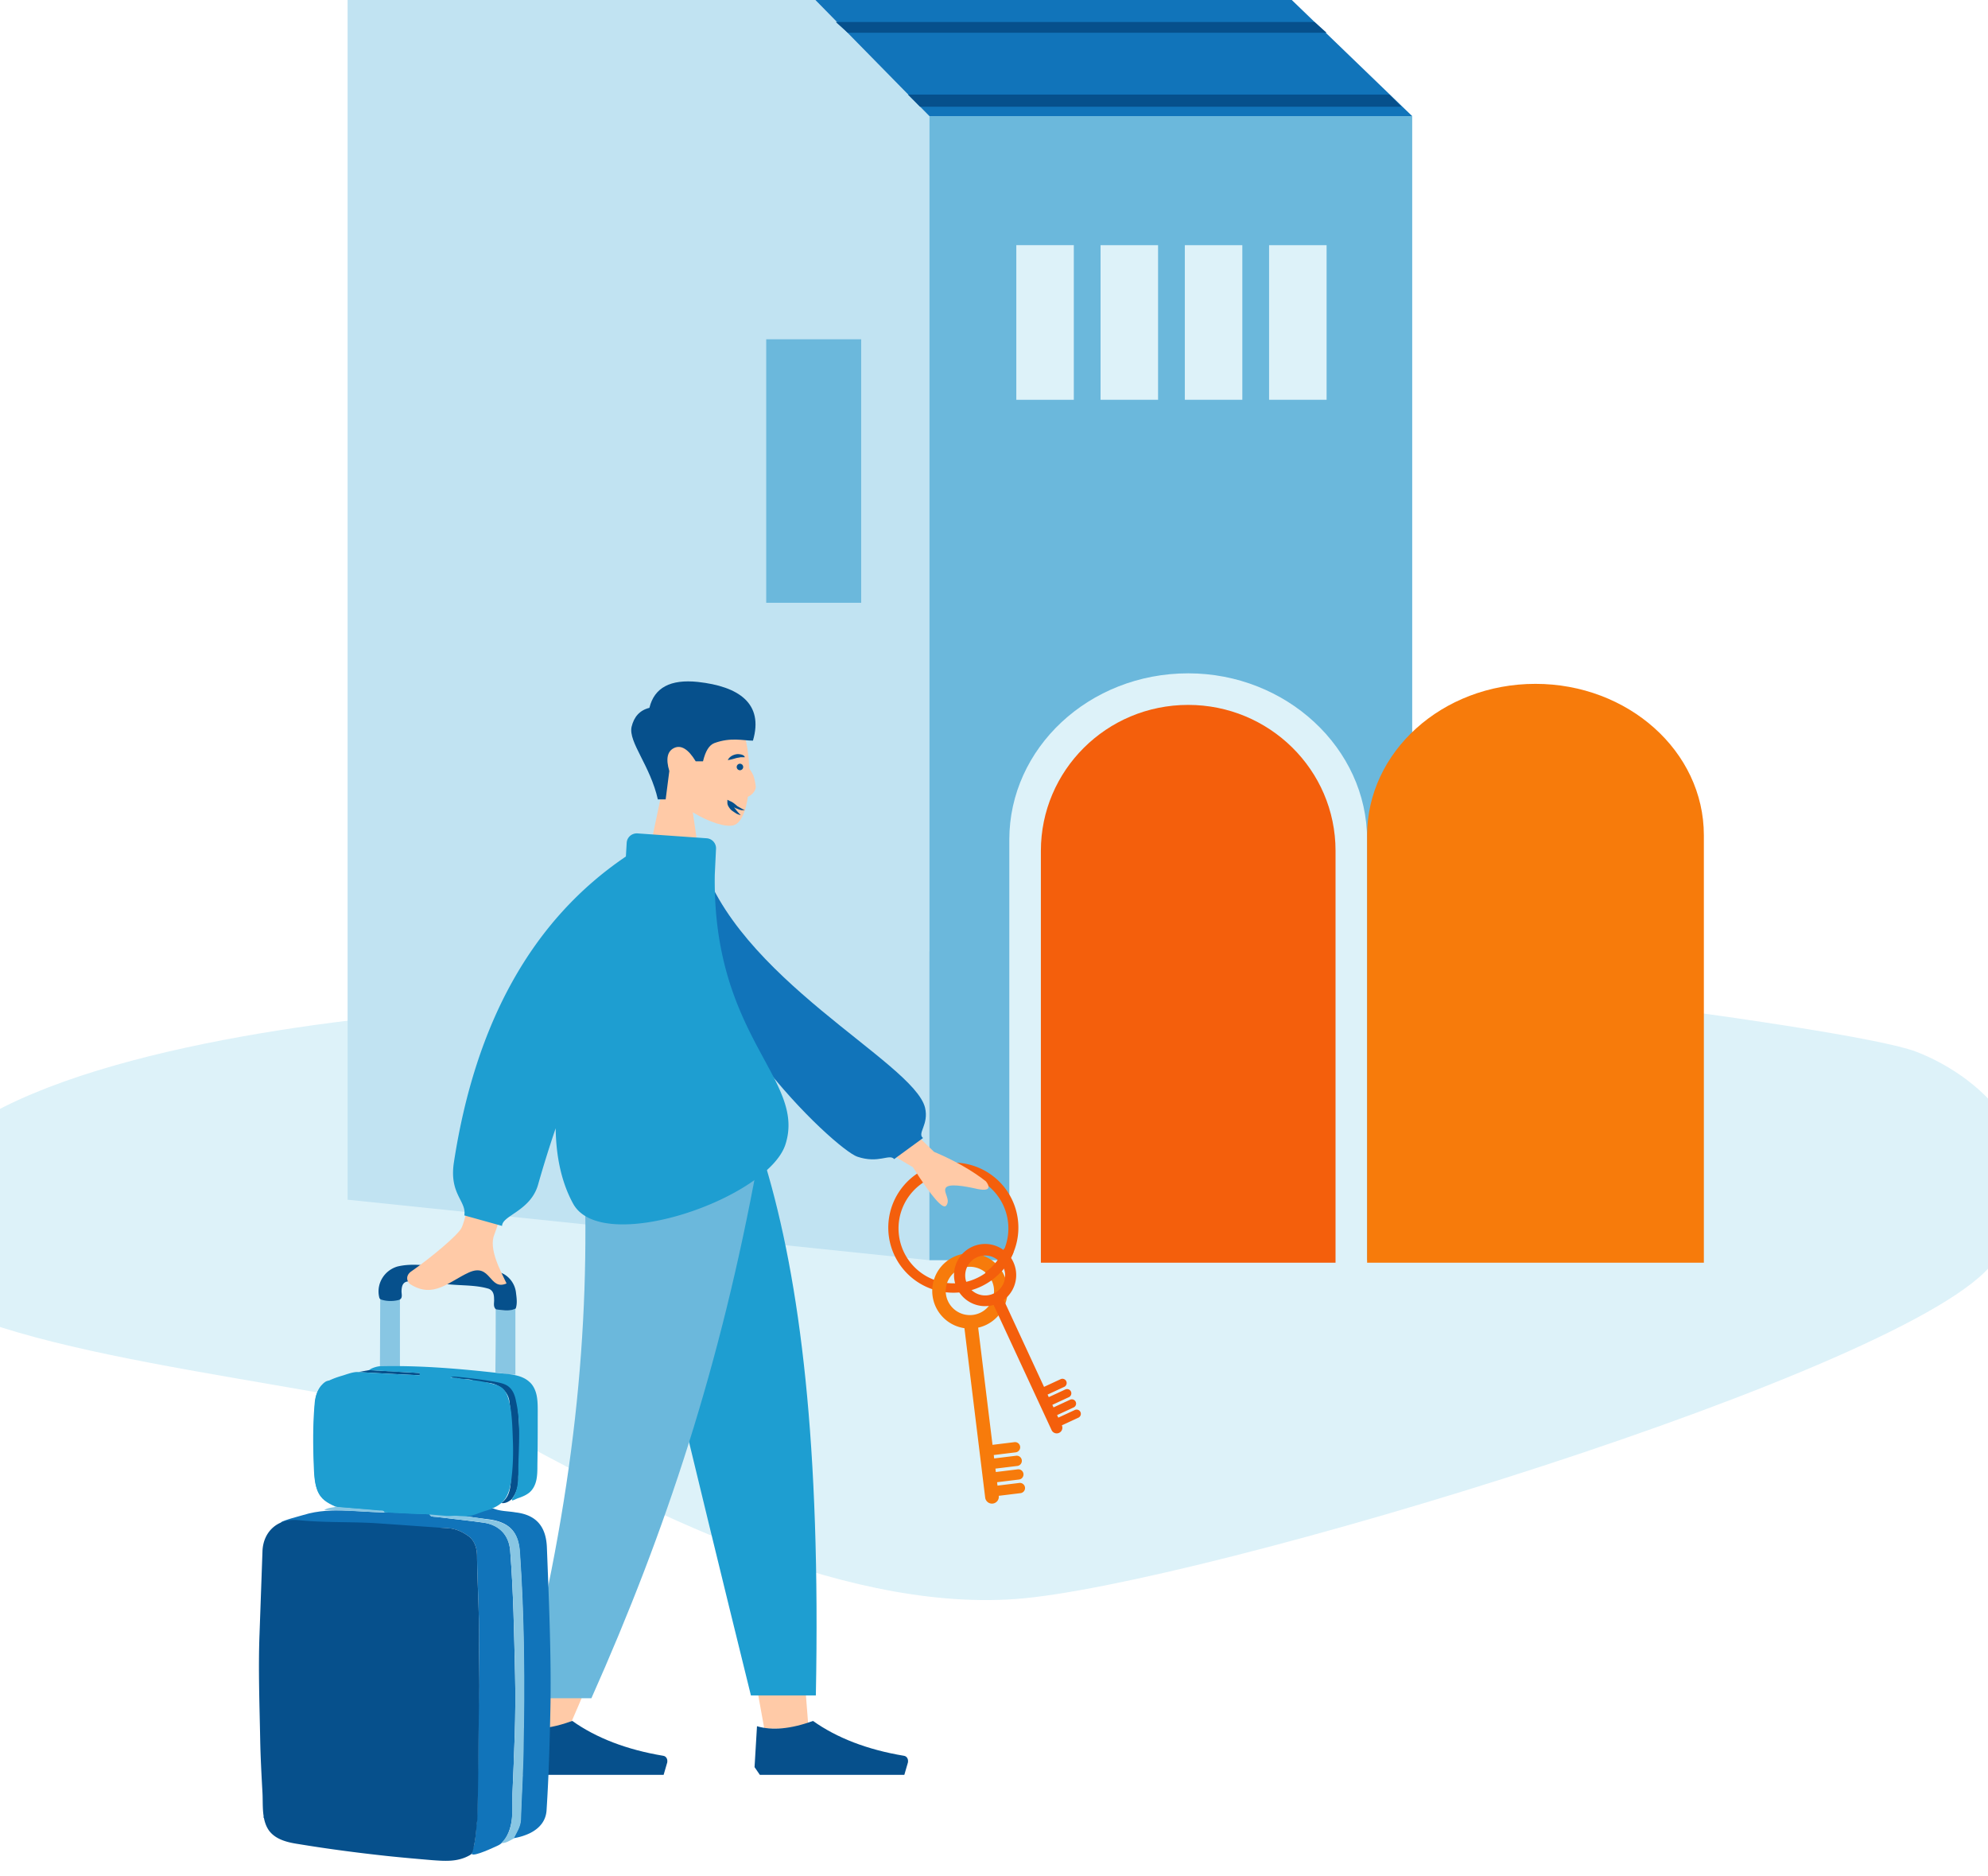 <svg fill="none" height="234" width="248" xmlns="http://www.w3.org/2000/svg"><filter id="a" color-interpolation-filters="sRGB" filterUnits="userSpaceOnUse" height="273.336" width="285.488" x="-31" y="-39"><feFlood flood-opacity="0" result="BackgroundImageFix"/><feColorMatrix in="SourceAlpha" result="hardAlpha" values="0 0 0 0 0 0 0 0 0 0 0 0 0 0 0 0 0 0 127 0"/><feOffset dx="1" dy="1"/><feGaussianBlur stdDeviation="1"/><feColorMatrix values="0 0 0 0 0.129 0 0 0 0 0.129 0 0 0 0 0.129 0 0 0 0.4 0"/><feBlend in2="BackgroundImageFix" result="effect1_dropShadow_17863_419846"/><feBlend in="SourceGraphic" in2="effect1_dropShadow_17863_419846" result="shape"/></filter><filter id="b" color-interpolation-filters="sRGB" filterUnits="userSpaceOnUse" height="47.358" width="28.842" x="107.402" y="141.612"><feFlood flood-opacity="0" result="BackgroundImageFix"/><feColorMatrix in="SourceAlpha" result="hardAlpha" values="0 0 0 0 0 0 0 0 0 0 0 0 0 0 0 0 0 0 127 0"/><feOffset dx="1.205" dy="1.205"/><feGaussianBlur stdDeviation="1.205"/><feColorMatrix values="0 0 0 0 0.129 0 0 0 0 0.129 0 0 0 0 0.129 0 0 0 0.5 0"/><feBlend in2="BackgroundImageFix" result="effect1_dropShadow_17863_419846"/><feBlend in="SourceGraphic" in2="effect1_dropShadow_17863_419846" result="shape"/></filter><filter id="c" color-interpolation-filters="sRGB" filterUnits="userSpaceOnUse" height="152.342" width="96.234" x="28.695" y="81.386"><feFlood flood-opacity="0" result="BackgroundImageFix"/><feColorMatrix in="SourceAlpha" result="hardAlpha" values="0 0 0 0 0 0 0 0 0 0 0 0 0 0 0 0 0 0 127 0"/><feOffset dx="1.305" dy="1.305"/><feGaussianBlur stdDeviation="1.305"/><feColorMatrix values="0 0 0 0 0.129 0 0 0 0 0.129 0 0 0 0 0.129 0 0 0 0.5 0"/><feBlend in2="BackgroundImageFix" result="effect1_dropShadow_17863_419846"/><feBlend in="SourceGraphic" in2="effect1_dropShadow_17863_419846" result="shape"/></filter><g filter="url(#a)"><path d="M-.45 137.04c18.105-9.052 51.189-12.124 65.468-12.528 14.549-2.829 48.818-8.244 69.51-7.274 25.864 1.212 94.969 9.699 103.456 12.932 8.486 3.233 19.398 12.932 9.699 26.268s-99.415 40.413-122.046 42.029c-22.631 1.617-48.495-12.528-60.619-18.994s-50.515-8.89-69.51-16.165c-4.4-1.685-18.59-14.952 4.042-26.268z" fill="#ddf2f9"/><path d="M42.361-16.199v164.85l72.577 7.546V13.484L64.385-38z" fill="#c1e3f2"/><path d="M175.17 13.484h-60.231v142.713h60.231z" fill="#6bb8dc"/><path d="M64.385-38h57.394l53.389 51.484h-60.23z" fill="#1174ba"/><path d="M162.987 1.744h-59.729l1.501 1.342h59.73zM172.331 10.8h-60.063l1.501 1.51h60.063z" fill="#06508c"/><path d="M132.957 29.583h-7.174v19.285h7.174zM124.91 156.507v-52.766c0-11.412 9.936-20.75 22.317-20.75 12.229 0 22.318 9.338 22.318 20.75v52.766z" fill="#ddf2f9"/><path d="M165.606 156.507h-36.758v-51.376c0-9.982 8.152-18.202 18.379-18.202 10.078 0 18.379 8.074 18.379 18.202z" fill="#f45f0c"/><path d="M211.554 156.507h-42.009v-53.315c0-10.358 9.316-18.888 21.004-18.888 11.519 0 21.005 8.378 21.005 18.888z" fill="#f77b0b"/><g fill="#ddf2f9"><path d="M143.467 29.583h-7.174v19.285h7.174zM153.979 29.583h-7.174v19.285h7.174zM164.491 29.583h-7.175v19.285h7.175z"/></g><path d="M94.584 74.191h11.846v-32.87H94.584z" fill="#6bb8dc"/><g filter="url(#b)"><path d="M124.744 149.71a8.114 8.114 0 1 1-16.044 2.445 8.114 8.114 0 0 1 16.044-2.445zm-14.795 2.255a6.852 6.852 0 1 0 13.546-2.066 6.852 6.852 0 0 0-13.546 2.066z" fill="#f45f0c"/><path d="M123.431 158.118a4.697 4.697 0 1 1-9.287 1.416 4.697 4.697 0 0 1 9.287-1.416zm-7.624 1.162a3.014 3.014 0 1 0 5.96-.907 3.014 3.014 0 0 0-5.96.907z" fill="#f77b0b"/><path d="M118.099 163.411a.854.854 0 1 1 1.696-.208l2.595 21.195a.854.854 0 0 1-1.696.207z" fill="#f77b0b"/><path d="M121.652 183.827a.64.64 0 0 1 .558-.713l2.755-.338a.641.641 0 0 1 .156 1.272l-2.756.337a.64.64 0 0 1-.713-.558zM121.444 182.132a.641.641 0 0 1 .558-.714l2.755-.337a.64.64 0 1 1 .156 1.271l-2.755.338a.641.641 0 0 1-.714-.558zM121.237 180.436a.64.64 0 0 1 .558-.713l2.755-.338a.64.64 0 0 1 .156 1.272l-2.756.337a.64.64 0 0 1-.713-.558zM121.029 178.741a.641.641 0 0 1 .558-.714l2.755-.337a.64.64 0 1 1 .156 1.271l-2.755.338a.64.64 0 0 1-.714-.558z" fill="#f77b0b"/><g fill="#f45f0c"><path d="M124.519 156.261a3.878 3.878 0 1 1-7.668 1.17 3.878 3.878 0 0 1 7.668-1.17zm-6.295.959a2.49 2.49 0 1 0 4.922-.75 2.49 2.49 0 0 0-4.922.75z"/><path d="M121.571 160.201a.706.706 0 0 1 1.28-.594l7.413 15.998a.705.705 0 0 1-1.279.593z"/><path d="M129.54 175.344a.53.53 0 0 1 .257-.703l2.08-.963a.528.528 0 1 1 .445.959l-2.08.964a.528.528 0 0 1-.702-.257zM128.947 174.064a.528.528 0 0 1 .257-.702l2.08-.964a.528.528 0 1 1 .445.96l-2.08.963a.528.528 0 0 1-.702-.257zM128.354 172.784a.528.528 0 0 1 .257-.702l2.08-.964a.528.528 0 1 1 .445.96l-2.08.964a.53.53 0 0 1-.702-.258zM127.761 171.504a.528.528 0 0 1 .257-.702l2.08-.964a.529.529 0 1 1 .444.96l-2.079.964a.528.528 0 0 1-.702-.258zM121.427 157.544a8.126 8.126 0 0 0 2.811-3.552l-1.17-.476a6.843 6.843 0 0 1-2.373 2.999z"/></g></g><g filter="url(#c)"><path d="m75.822 142.887 11.748 40.222 5.47 30.217h5.519l-5.52-70.439z" fill="#ffcaa7"/><path d="M70.61 142.887c.81 20.92.507 32.289.304 34.209-.202 1.92-1.215 14.603-8.305 36.887h5.723c9.368-21.374 12.608-34.057 13.723-36.887 1.063-2.83 4.253-14.199 8.861-34.209z" fill="#ffcaa7"/><path d="M75.57 142.887c3.039 13.846 8.305 35.927 15.8 66.296h8.101c.608-31.177-1.924-51.642-6.33-66.296z" fill="#1e9ed1"/><path d="M70.558 142.887c.81 20.92-1.266 41.485-7.697 66.649h8.609c9.368-21.02 16.103-41.535 20.71-66.649z" fill="#6bb8dc"/><path d="m61.797 218.127.304-5.104c1.873.556 4.203.354 6.988-.657 2.987 2.122 6.785 3.588 11.343 4.346.354.05.557.404.506.758v.05l-.456 1.567H62.455zM91.824 218.127l.304-5.104c1.874.556 4.203.354 6.988-.657 2.988 2.122 6.786 3.588 11.343 4.346.355.05.557.404.506.758v.05l-.455 1.567H92.483z" fill="#06508c"/><path d="M45.13 159.306c.82.081 1.679.363 2.456-.16v9.778c-.86.041-1.678-.241-2.496-.362 0-3.058.04-6.157.04-9.256z" fill="#88c6e3"/><path d="M46.809 186.349c1.473.081 2.988.121 4.46.202.124.402.492.322.82.362 2.005.241 3.97.442 5.975.724 1.923.282 3.11 1.529 3.274 3.461.409 5.191.49 10.383.613 15.574.123 4.909-.122 9.819-.327 14.729-.04 1.207.082 2.374-.123 3.581-.163 1.006-.695 2.495-1.719 2.938-.368.161-2.946 1.408-3.233 1.046-.082-.121.246-.966.287-1.127.163-.845.245-1.69.286-2.535 0-.241.082-.443.082-.684.164-5.513.123-11.026.246-16.54.04-1.931 0-3.863 0-5.754.04-3.501-.205-7.002-.246-10.504 0-.965-.286-1.971-1.105-2.535-.737-.523-1.596-.925-2.578-.966-2.62-.161-3.52.282-6.14.121-1.145-.08-3.028.282-4.173.201-1.105-.08-3.315.201-4.42.201-.778 0-1.72.403-2.497.443-.737.04-2.906-1.167-3.56-1.69.327-.282 2.455-.805 2.823-.926 3.643-1.126 7.49-.201 11.255-.322z" fill="#1174ba"/><path d="M55.566 186.792c1.31 0 2.374-.885 3.684-.926.9.363 1.841.322 2.742.483 2.824.322 3.847 2.012 3.929 4.427.245 6.439.532 12.878.45 19.316-.082 4.467-.205 8.934-.491 13.401-.082 1.328-.86 2.254-2.047 2.857a7.396 7.396 0 0 1-2.087.644c.368-.764.86-1.449.9-2.334.082-2.857.287-5.755.328-8.612.164-8.29.123-16.539-.45-24.789-.164-2.455-1.269-3.662-3.765-4.024a101.868 101.868 0 0 1-3.193-.443z" fill="#1174ba"/><path d="M55.567 186.792c1.064.161 2.169.322 3.233.483 2.496.362 3.601 1.569 3.765 4.024.573 8.25.614 16.54.45 24.789-.04 2.858-.245 5.755-.327 8.612-.041.886-.532 1.57-.9 2.334-.492.242-.983.604-1.556.564 1.76-1.771 1.269-4.065 1.392-6.198.204-4.909.45-9.819.327-14.728-.123-5.192-.205-10.383-.614-15.574-.164-1.892-1.35-3.139-3.274-3.461-1.964-.282-3.97-.483-5.975-.724-.327-.041-.696.04-.819-.363 1.433-.04 2.865.202 4.298.242zM59.535 161.037c.819.08 1.678.282 2.456-.121v8.25c-.86.04-1.678-.201-2.497-.282.041-2.616.041-5.231.041-7.847z" fill="#88c6e3"/><path d="m43.74 168.602 6.343.363v.281a495.343 495.343 0 0 1-7.694-.402l1.35-.242zM61.5 184.74c-.367.282-.777.523-1.268.443 1.187-.886 1.146-2.174 1.228-3.461.04-.362 0-.765 0-1.127v-4.668c.082-1.127-.082-2.254-.205-3.34-.163-1.57-1.719-2.576-3.478-2.415-.246 0-.532-.04-.778-.04-.573-.604-1.391-.242-2.046-.483-.328-.121-.696.04-1.064-.201.245-.242.532-.161.736-.161 1.72.201 3.438.402 5.157.684 1.35.241 2.25 1.167 2.415 2.535.368 2.656.327 5.312.245 7.968 0 .523-.082 1.047-.082 1.57.041 1.046-.245 1.931-.86 2.696z" fill="#06508c"/><path d="M38.133 186.068c.49-.363 1.146-.282 1.719-.483l6.261.483c.246 0 .573-.081.696.241-2.906.121-5.77-.282-8.676-.241z" fill="#88c6e3"/><g fill="#06508c"><path d="M62.072 159.025a3.089 3.089 0 0 0-1.35-2.294c-.982-.644-2.292-.563-3.438-.644-1.719-.161-3.438-.282-5.157-.443-1.637-.12-3.233-.362-4.87.041-1.596.483-2.578 2.052-2.291 3.662.04.161.04.362.245.442.696.242 1.473.242 2.17.081.654-.161.367-.765.408-1.207.041-.886.369-1.208 1.31-1.127 1.678.121 3.356.282 4.993.402 1.514.121 3.151.081 4.584.523.573.242.654.765.654 1.288.041.443-.163.926.246 1.288.819.08 1.678.282 2.456-.121.204-.603.122-1.247.04-1.891zm-1.923-1.65c.04.161.164.241.286.322a.396.396 0 0 1-.286-.322zm1.023 1.891c.041-.563 0-1.086-.614-1.489-.123-.161-.245-.281-.368-.442.123.161.245.281.368.442.614.403.655.926.614 1.489zM57.45 202.326c.04-3.501-.205-7.002-.246-10.503 0-.966-.287-1.972-1.105-2.536-.737-.523-1.596-.925-2.579-.966-3.11-.201-6.22-.442-9.29-.643-3.11-.161-6.22-.041-9.33-.363-2.538-.241-4.38 1.409-4.462 3.904-.122 3.461-.245 6.881-.368 10.342-.164 4.266 0 8.733.082 13.039.04 2.253.164 4.507.286 6.72.082 1.529-.122 3.34.778 4.668.818 1.167 2.333 1.53 3.683 1.731 3.643.603 7.326 1.086 11.05 1.489 1.883.201 3.765.362 5.648.523 1.678.121 3.233.241 4.747-.644.041-.04.123-.08.164-.121l.123-.241c.327-1.127.45-2.294.532-3.421 0-.241.082-.442.082-.684.163-5.513.122-11.026.245-16.54 0-1.931-.04-3.863-.04-5.754z"/><path d="M30.52 224.338c0 .041.04.081.081.121 0-.04 0-.121-.04-.161z"/></g><path d="M64.775 173.834c0-.684 0-1.368-.123-2.012-.123-.644-.41-1.328-.941-1.771-.573-.523-1.351-.764-2.129-.885-.45-.08-.9-.121-1.391-.161-4.993-.563-10.027-1.006-15.06-.885-.37 0-1.147.241-1.392.483 2.087.12 4.215.241 6.302.362v.282a495.353 495.353 0 0 1-7.694-.403c-.573-.04-1.391.282-1.923.443-.696.201-1.392.443-2.006.805-.982.563-1.391 1.569-1.473 2.696-.246 2.777-.205 5.594-.082 8.37.041.805.123 1.65.41 2.415.49 1.207 1.432 1.61 2.537 2.093l6.261.482c.246 0 .573-.08.696.242 1.474.08 2.988.121 4.461.201 1.433-.04 2.865.161 4.297.242.573.04 1.023-.081 1.515-.242.45-.161.94-.362 1.391-.483.9-.282 1.8-.724 2.333-1.529.41-.644.573-1.368.696-2.133.245-1.771.286-3.581.204-5.392-.04-1.167-.082-2.334-.245-3.501-.164-.886-.369-2.214-1.146-2.777a2.788 2.788 0 0 0-.942-.403 16.356 16.356 0 0 0-3.11-.563c-.246-.04-2.25-.362-2.333-.241.082-.121.328-.161.532-.161 1.678.161 3.315.362 4.993.643.614.121 1.269.242 1.72.604.572.443.818 1.167.94 1.851.614 2.697.328 5.473.287 8.25 0 1.288.04 2.696-.696 3.783-.082.08-.123.201-.082.322.041.04.614-.242.737-.282.491-.161.982-.362 1.391-.684.492-.403.778-1.006.9-1.61.124-.603.124-1.247.124-1.851.04-2.254.04-4.427.04-6.6z" fill="#1e9ed1"/><path d="m37.272 184.579.04.04c0-.04 0-.04-.04-.04 0-.04 0 0 0 0z" fill="#1174ba"/><path d="M51.517 170.413c2.169.242 5.73-.241 6.875 2.173.205.443.246.886.286 1.369.246 3.662.369 7.364-.49 10.905-.41 1.61-1.392 1.972-2.988 1.892-.491-.041-1.269.08-1.76.04-1.269-.081-2.537-.282-3.806-.242-1.31-.08-2.66-.12-3.97-.201-.123-.322-.368-.241-.614-.241l-5.525-.483c-1.023-.483-1.841-.885-2.25-2.093-.287-.764-.328-1.609-.369-2.414-.123-2.777-.123-5.594.082-8.371.082-1.086.41-2.092 1.31-2.696.532-.362 3.028-.201 3.683-.201z" fill="#1e9ed1"/><path d="M80.38 95.946c-1.47-1.718-2.482-3.84-2.28-6.215.456-6.822 9.976-5.306 11.85-1.87 1.874 3.436 1.62 12.178-.76 12.784-.962.253-2.987-.354-5.063-1.617l1.316 9.146h-7.646z" fill="#ffcaa7"/><path d="M79.773 97.461c-.962-4.295-3.696-7.175-3.291-9.095.304-1.263 1.013-2.072 2.228-2.375.608-2.526 2.633-3.588 6.026-3.234 5.114.556 8.254 2.678 6.887 7.327-1.216 0-2.735-.455-4.81.303-.66.253-1.115 1.01-1.419 2.274h-.911c-.912-1.516-1.823-2.072-2.684-1.668-.86.405-1.063 1.365-.608 2.88l-.455 3.538h-.963z" fill="#06508c"/><path d="M90.964 93.217c.202.404.557.808.709 1.213.152.404.253.96.304 1.364.05.606-.71 1.364-1.368 1.364" fill="#ffcaa7"/><path d="M90.611 92.156h-.557c-.152.05-.304.05-.506.1-.355.102-.659.203-1.064.253.203-.404.557-.606.962-.707.203-.05.406-.05.659 0s.455.152.506.354zM90.611 98.724c-.203.05-.405.05-.557 0-.203-.05-.354-.151-.557-.202-.304-.152-.608-.404-.911-.505l.354-.202c0 .05.05.202.152.353.101.152.202.253.304.405.202.252.455.555.709.808a2.479 2.479 0 0 1-.557-.202l-.456-.303c-.152-.101-.304-.253-.405-.405s-.253-.353-.253-.656v-.354l.303.151c.405.152.659.405.962.657.304.152.558.354.912.455zM90.003 93.773a.405.405 0 1 0 0-.81.405.405 0 0 0 0 .81z" fill="#06508c"/><path d="m105.145 132.579 9.064 8.792c2.633 1.112 4.81 2.375 6.482 3.689.354.455.81 1.314-1.013.96-1.773-.404-3.646-.708-4.001-.152-.354.556.659 1.466.051 2.224-.405.505-1.823-1.112-4.152-4.801l-9.419-5.558zm-44.258-7.984 6.988.051c-5.317 17.23-8.153 26.225-8.507 27.033-.76 1.819.81 4.598 1.519 6.114-2.178.96-1.925-2.627-4.71-1.364-2.532 1.162-4.405 3.284-7.292 1.465-.354-.202-.759-1.061.203-1.667 2.33-1.617 5.722-4.447 6.178-5.356.658-1.264 2.532-10.005 5.62-26.276z" fill="#ffcaa7"/><path d="m82.203 104.788 2.785-.455c4.355 15.362 26.687 25.821 28.104 31.531.507 2.122-1.012 3.184-.253 3.79l-3.595 2.627c-.608-.707-1.924.607-4.608-.303-2.684-.909-22.433-18.999-22.433-37.19z" fill="#1174ba"/><path d="M86.863 106.809c-.304 20.313 11.444 25.518 8.811 33.653-2.178 6.72-22.889 13.946-26.484 7.377-1.468-2.678-2.127-5.912-2.177-9.398a138.58 138.58 0 0 0-2.178 6.973c-.911 3.335-4.507 3.891-4.507 5.204l-4.709-1.313c.304-1.769-1.874-2.628-1.316-6.519 2.683-17.584 9.823-30.368 21.47-38.251l.101-1.718c.051-.707.659-1.212 1.368-1.162l8.608.606a1.257 1.257 0 0 1 1.165 1.365z" fill="#1e9ed1"/></g></g></svg>